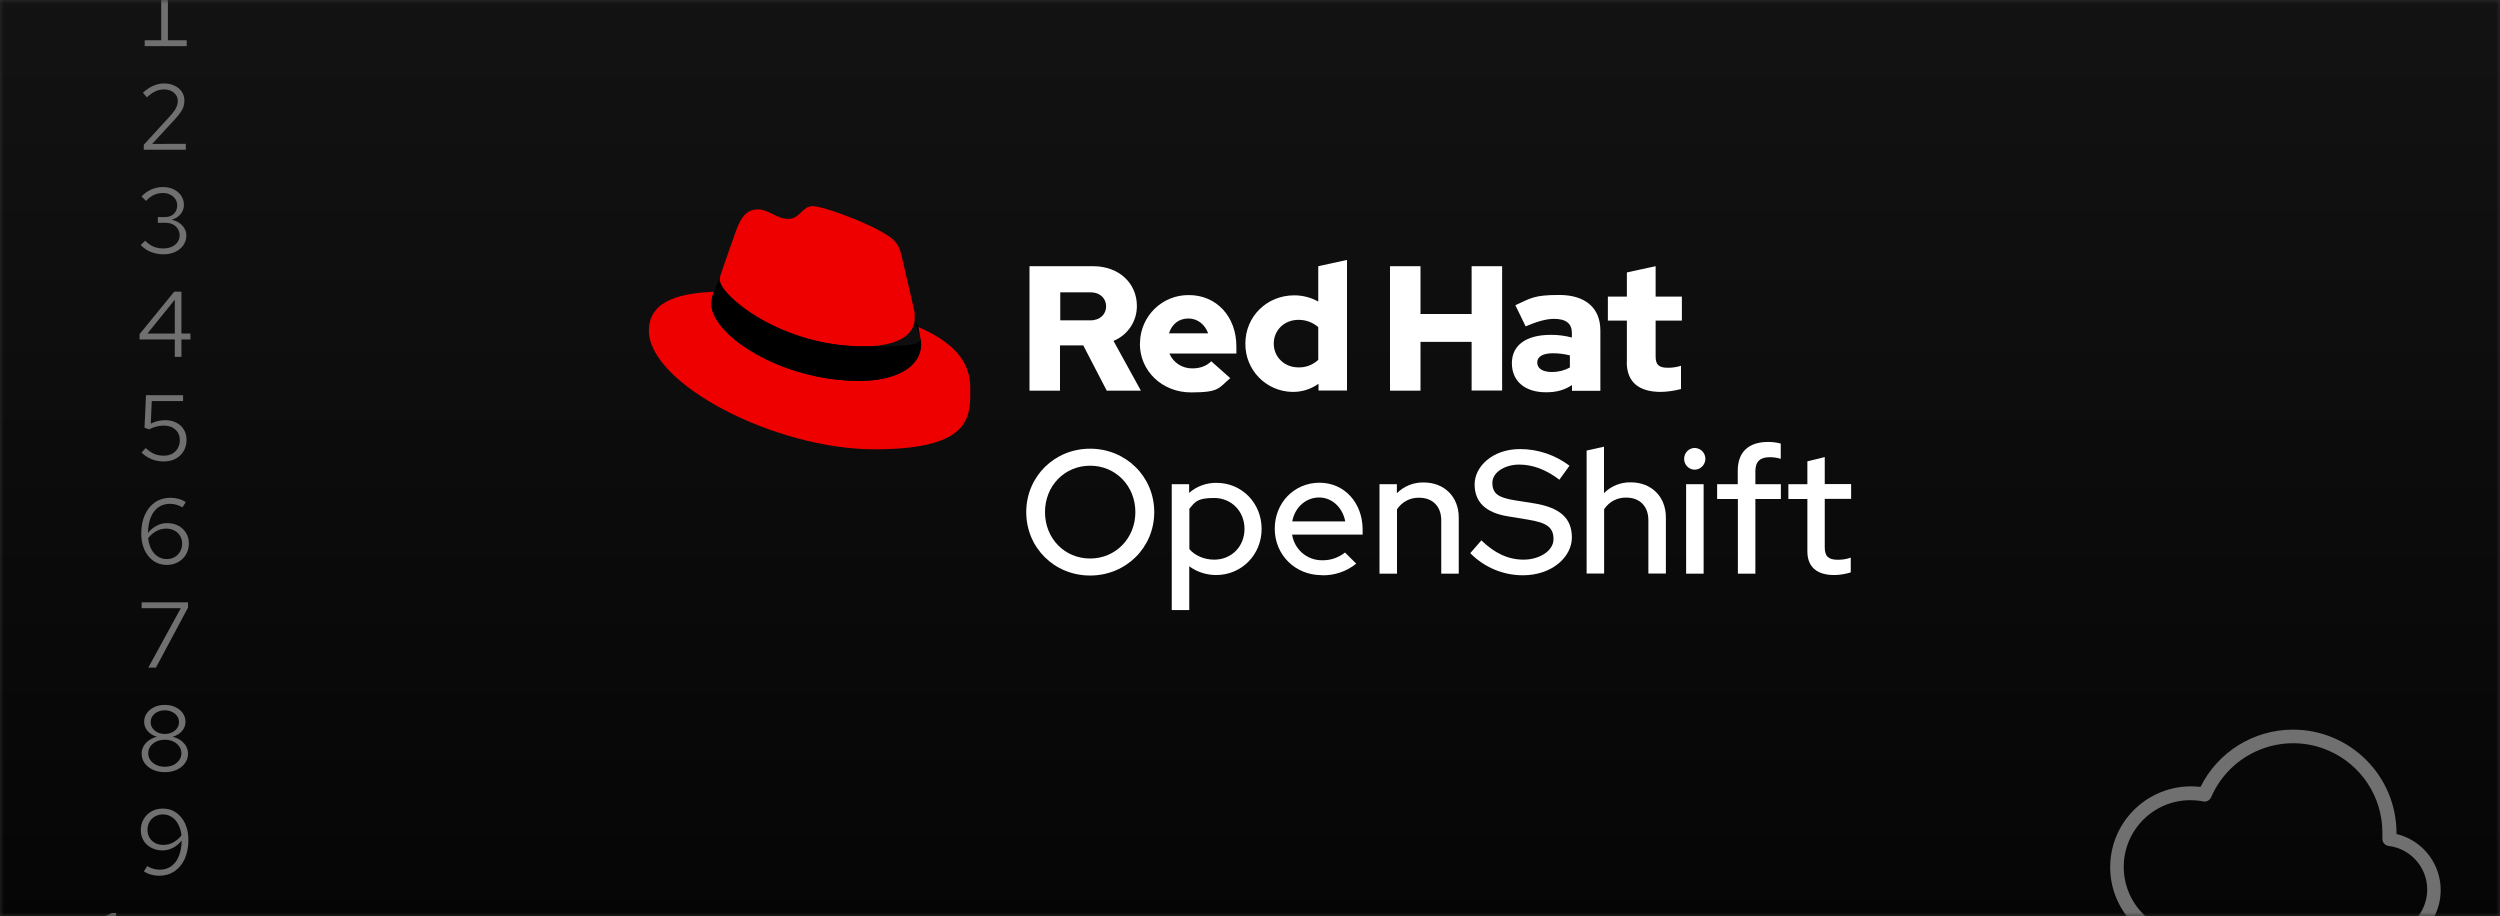 <svg width="322" height="118" viewBox="0 0 322 118" fill="none" xmlns="http://www.w3.org/2000/svg">
<rect x="0" y="0" width="322" height="118" fill="#333333" stroke="none"/>
<mask id="mask0_910_6560" style="mask-type:alpha" maskUnits="userSpaceOnUse" x="0" y="0" width="322" height="118">
<rect width="322" height="118" fill="#F0F0F0"/>
</mask>
<g mask="url(#mask0_910_6560)">
<path d="M0 -37H326V83H0V-37Z" fill="#F0F0F0"/>
<g clip-path="url(#clip0_910_6560)">
<path d="M324.978 -31.093H-2.995V136.205H324.978V-31.093Z" fill="#151515"/>
<path d="M329.003 -21.072H-17.533V145.984H329.003V-21.072Z" fill="url(#paint0_linear_910_6560)"/>
<path d="M18.637 5.943V5.187H20.762V-1.521L18.637 -0.585V-1.377L21.085 -2.457H21.625V5.187H24.049V5.943H18.637Z" fill="#707070"/>
<path d="M18.517 19.283V18.647L21.878 14.975C22.142 14.687 22.346 14.435 22.489 14.219C22.642 13.995 22.745 13.787 22.802 13.595C22.866 13.403 22.898 13.199 22.898 12.983C22.898 12.559 22.73 12.211 22.393 11.939C22.066 11.659 21.645 11.519 21.134 11.519C20.741 11.519 20.378 11.595 20.041 11.747C19.706 11.899 19.329 12.163 18.913 12.539L18.41 11.939C18.849 11.539 19.294 11.243 19.741 11.051C20.189 10.851 20.657 10.751 21.145 10.751C21.649 10.751 22.098 10.847 22.489 11.039C22.881 11.223 23.189 11.479 23.413 11.807C23.637 12.135 23.75 12.511 23.75 12.935C23.75 13.215 23.713 13.475 23.642 13.715C23.57 13.947 23.442 14.199 23.258 14.471C23.073 14.735 22.809 15.055 22.465 15.431L19.598 18.539L23.93 18.527V19.283H18.517Z" fill="#707070"/>
<path d="M21.061 32.755C20.485 32.755 19.945 32.655 19.442 32.455C18.945 32.255 18.506 31.959 18.122 31.567L18.698 31.003C19.049 31.355 19.41 31.611 19.777 31.771C20.154 31.923 20.578 31.999 21.049 31.999C21.457 31.999 21.817 31.927 22.13 31.783C22.45 31.639 22.698 31.439 22.873 31.183C23.049 30.927 23.137 30.635 23.137 30.307C23.137 29.995 23.058 29.719 22.898 29.479C22.745 29.231 22.534 29.039 22.262 28.903C21.989 28.767 21.677 28.699 21.326 28.699H20.329V27.955H21.29C21.745 27.955 22.113 27.815 22.393 27.535C22.681 27.255 22.826 26.891 22.826 26.443C22.826 26.147 22.745 25.879 22.585 25.639C22.425 25.399 22.206 25.211 21.925 25.075C21.654 24.931 21.346 24.859 21.002 24.859C20.57 24.859 20.181 24.939 19.837 25.099C19.502 25.251 19.157 25.511 18.805 25.879L18.23 25.303C18.605 24.903 19.029 24.603 19.502 24.403C19.974 24.195 20.477 24.091 21.014 24.091C21.526 24.091 21.982 24.191 22.381 24.391C22.79 24.591 23.11 24.867 23.341 25.219C23.573 25.563 23.689 25.955 23.689 26.395C23.689 26.835 23.546 27.231 23.258 27.583C22.97 27.927 22.59 28.167 22.117 28.303C22.686 28.431 23.142 28.679 23.485 29.047C23.829 29.415 24.002 29.843 24.002 30.331C24.002 30.795 23.873 31.211 23.617 31.579C23.369 31.947 23.021 32.235 22.573 32.443C22.134 32.651 21.63 32.755 21.061 32.755Z" fill="#707070"/>
<path d="M22.514 45.963V43.719H17.977V43.035L22.442 37.563H23.366V42.963H24.529V43.719H23.366V45.963H22.514ZM18.985 42.963H22.514V38.607L18.985 42.963Z" fill="#707070"/>
<path d="M21.085 59.435C19.982 59.435 19.029 59.056 18.23 58.295L18.77 57.708C19.137 58.051 19.502 58.303 19.861 58.464C20.23 58.615 20.642 58.691 21.098 58.691C21.506 58.691 21.866 58.608 22.177 58.44C22.489 58.272 22.73 58.035 22.898 57.731C23.073 57.428 23.162 57.08 23.162 56.688C23.162 56.127 22.97 55.675 22.585 55.331C22.209 54.987 21.713 54.816 21.098 54.816C20.777 54.816 20.465 54.855 20.162 54.935C19.858 55.008 19.541 55.127 19.213 55.295L18.613 55.103L18.805 50.904H23.581V51.66H19.549L19.418 54.563C19.738 54.404 20.046 54.291 20.341 54.227C20.637 54.156 20.95 54.12 21.277 54.12C21.829 54.12 22.309 54.227 22.718 54.444C23.134 54.651 23.453 54.947 23.677 55.331C23.91 55.708 24.026 56.148 24.026 56.651C24.026 57.203 23.901 57.688 23.654 58.103C23.405 58.52 23.061 58.847 22.622 59.087C22.181 59.319 21.669 59.435 21.085 59.435Z" fill="#707070"/>
<path d="M21.482 72.763C20.834 72.763 20.262 72.591 19.765 72.247C19.277 71.903 18.893 71.431 18.613 70.831C18.334 70.223 18.194 69.523 18.194 68.731C18.194 67.803 18.349 66.995 18.662 66.307C18.974 65.611 19.413 65.071 19.982 64.687C20.549 64.303 21.209 64.111 21.962 64.111C22.314 64.111 22.662 64.159 23.006 64.255C23.349 64.351 23.657 64.491 23.93 64.675L23.497 65.347C23.25 65.203 22.989 65.091 22.718 65.011C22.445 64.931 22.169 64.891 21.89 64.891C21.314 64.891 20.814 65.043 20.39 65.347C19.974 65.643 19.649 66.071 19.418 66.631C19.194 67.191 19.073 67.863 19.058 68.647C19.369 68.247 19.741 67.935 20.174 67.711C20.605 67.487 21.053 67.375 21.517 67.375C22.061 67.375 22.546 67.487 22.97 67.711C23.393 67.935 23.726 68.247 23.965 68.647C24.206 69.039 24.326 69.487 24.326 69.991C24.326 70.519 24.201 70.995 23.953 71.419C23.706 71.835 23.366 72.163 22.933 72.403C22.509 72.643 22.026 72.763 21.482 72.763ZM21.398 68.083C20.957 68.083 20.534 68.195 20.125 68.419C19.726 68.635 19.378 68.935 19.081 69.319C19.145 69.855 19.282 70.327 19.489 70.735C19.706 71.135 19.982 71.447 20.317 71.671C20.662 71.895 21.046 72.007 21.47 72.007C21.854 72.007 22.194 71.923 22.489 71.755C22.794 71.579 23.029 71.339 23.198 71.035C23.373 70.731 23.462 70.391 23.462 70.015C23.462 69.639 23.373 69.307 23.198 69.019C23.021 68.723 22.777 68.495 22.465 68.335C22.162 68.167 21.805 68.083 21.398 68.083Z" fill="#707070"/>
<path d="M19.105 85.983L23.282 78.339H18.241V77.583H24.218V78.255L20.09 85.983H19.105Z" fill="#707070"/>
<path d="M21.23 99.455C20.654 99.455 20.142 99.351 19.694 99.143C19.245 98.935 18.89 98.651 18.625 98.291C18.369 97.923 18.241 97.511 18.241 97.055C18.241 96.711 18.326 96.395 18.494 96.107C18.662 95.811 18.893 95.559 19.189 95.351C19.494 95.135 19.837 94.983 20.221 94.895C19.733 94.759 19.334 94.515 19.021 94.163C18.718 93.811 18.566 93.415 18.566 92.975C18.566 92.559 18.681 92.187 18.913 91.859C19.145 91.531 19.462 91.271 19.861 91.079C20.27 90.887 20.726 90.791 21.23 90.791C21.741 90.791 22.198 90.887 22.598 91.079C22.997 91.271 23.314 91.531 23.546 91.859C23.777 92.187 23.893 92.559 23.893 92.975C23.893 93.415 23.741 93.811 23.438 94.163C23.134 94.515 22.733 94.759 22.238 94.895C22.822 95.031 23.297 95.299 23.666 95.699C24.034 96.091 24.218 96.543 24.218 97.055C24.218 97.511 24.09 97.923 23.834 98.291C23.578 98.651 23.221 98.935 22.765 99.143C22.317 99.351 21.805 99.455 21.23 99.455ZM21.23 94.535C21.573 94.535 21.881 94.467 22.154 94.331C22.433 94.195 22.654 94.015 22.814 93.791C22.974 93.559 23.053 93.299 23.053 93.011C23.053 92.723 22.974 92.463 22.814 92.231C22.654 91.999 22.433 91.819 22.154 91.691C21.881 91.555 21.573 91.487 21.23 91.487C20.886 91.487 20.573 91.555 20.294 91.691C20.021 91.819 19.805 91.999 19.645 92.231C19.485 92.463 19.405 92.723 19.405 93.011C19.405 93.299 19.485 93.559 19.645 93.791C19.805 94.015 20.021 94.195 20.294 94.331C20.573 94.467 20.886 94.535 21.23 94.535ZM21.23 98.759C21.637 98.759 22.002 98.683 22.322 98.531C22.642 98.379 22.893 98.171 23.078 97.907C23.27 97.643 23.366 97.347 23.366 97.019C23.366 96.691 23.27 96.395 23.078 96.131C22.893 95.867 22.642 95.659 22.322 95.507C22.002 95.355 21.637 95.279 21.23 95.279C20.822 95.279 20.457 95.355 20.137 95.507C19.817 95.659 19.561 95.867 19.369 96.131C19.186 96.395 19.093 96.691 19.093 97.019C19.093 97.347 19.186 97.643 19.369 97.907C19.561 98.171 19.817 98.379 20.137 98.531C20.457 98.683 20.822 98.759 21.23 98.759Z" fill="#707070"/>
<path d="M20.977 104.143C21.625 104.143 22.194 104.315 22.681 104.659C23.177 105.003 23.566 105.479 23.846 106.087C24.125 106.687 24.265 107.383 24.265 108.175C24.265 109.103 24.11 109.915 23.797 110.611C23.485 111.299 23.046 111.835 22.477 112.219C21.91 112.603 21.25 112.795 20.497 112.795C20.145 112.795 19.797 112.747 19.453 112.651C19.11 112.555 18.802 112.415 18.529 112.231L18.962 111.559C19.209 111.703 19.47 111.815 19.741 111.895C20.014 111.975 20.29 112.015 20.57 112.015C21.145 112.015 21.642 111.867 22.058 111.571C22.482 111.267 22.805 110.835 23.029 110.275C23.262 109.715 23.386 109.043 23.401 108.259C23.09 108.659 22.718 108.971 22.285 109.195C21.854 109.419 21.405 109.531 20.942 109.531C20.398 109.531 19.913 109.419 19.489 109.195C19.066 108.971 18.733 108.663 18.494 108.271C18.253 107.871 18.134 107.419 18.134 106.915C18.134 106.387 18.258 105.915 18.506 105.499C18.753 105.075 19.09 104.743 19.514 104.503C19.945 104.263 20.433 104.143 20.977 104.143ZM21.061 108.823C21.502 108.823 21.922 108.715 22.322 108.499C22.73 108.275 23.081 107.971 23.378 107.587C23.314 107.051 23.174 106.583 22.957 106.183C22.75 105.775 22.474 105.459 22.13 105.235C21.794 105.011 21.413 104.899 20.989 104.899C20.605 104.899 20.262 104.987 19.957 105.163C19.662 105.331 19.425 105.567 19.25 105.871C19.081 106.175 18.997 106.515 18.997 106.891C18.997 107.267 19.085 107.603 19.262 107.899C19.438 108.187 19.677 108.415 19.982 108.583C20.294 108.743 20.654 108.823 21.061 108.823Z" fill="#707070"/>
<path d="M11.972 126.003V125.247H14.096V118.539L11.972 119.475V118.683L14.42 117.603H14.96V125.247H17.384V126.003H11.972ZM14.564 142.135C13.964 142.135 13.428 141.959 12.956 141.607C12.492 141.255 12.128 140.755 11.864 140.107C11.6 139.459 11.468 138.691 11.468 137.803C11.468 136.907 11.6 136.139 11.864 135.499C12.128 134.851 12.492 134.351 12.956 133.999C13.428 133.647 13.964 133.471 14.564 133.471C15.172 133.471 15.708 133.647 16.172 133.999C16.636 134.351 17 134.851 17.264 135.499C17.528 136.139 17.66 136.907 17.66 137.803C17.66 138.691 17.528 139.459 17.264 140.107C17 140.755 16.636 141.255 16.172 141.607C15.708 141.959 15.172 142.135 14.564 142.135ZM12.344 137.803C12.344 138.299 12.388 138.755 12.476 139.171C12.572 139.579 12.7 139.935 12.86 140.239L15.716 134.671C15.388 134.391 15.004 134.251 14.564 134.251C14.116 134.251 13.724 134.399 13.388 134.695C13.06 134.983 12.804 135.395 12.62 135.931C12.436 136.459 12.344 137.083 12.344 137.803ZM14.564 141.355C15.012 141.355 15.4 141.211 15.728 140.923C16.064 140.627 16.324 140.215 16.508 139.687C16.692 139.151 16.784 138.523 16.784 137.803C16.784 137.307 16.736 136.855 16.64 136.447C16.552 136.031 16.428 135.671 16.268 135.367L13.412 140.935C13.74 141.215 14.124 141.355 14.564 141.355Z" fill="#707070"/>
<path d="M308.669 107.301C308.669 99.938 302.696 93.977 295.338 93.977C290.283 93.977 285.678 96.829 283.424 101.356C277.725 100.68 272.541 104.756 271.865 110.459C271.188 116.162 275.262 121.35 280.961 122.027C281.364 122.075 281.782 122.107 282.201 122.107H307.768C307.896 122.107 308.025 122.075 308.154 122.027C312.211 121.334 314.948 117.467 314.256 113.407C313.757 110.475 311.567 108.123 308.669 107.414V107.317V107.301ZM307.027 120.255H282.185C277.435 120.287 273.571 116.468 273.539 111.716C273.507 106.963 277.323 103.096 282.072 103.064C282.652 103.064 283.215 103.112 283.779 103.225C284.197 103.306 284.616 103.08 284.793 102.693C287.305 96.861 294.067 94.154 299.895 96.668C304.129 98.488 306.866 102.661 306.85 107.269V107.994C306.818 108.477 307.188 108.912 307.671 108.961C310.762 109.347 312.968 112.167 312.582 115.276C312.227 118.08 309.877 120.19 307.075 120.238H307.027V120.255Z" fill="#707070"/>
<path d="M140.408 74.128C135.787 74.128 132.181 70.536 132.181 65.96C132.181 61.385 135.804 57.792 140.408 57.792C145.013 57.792 148.667 61.385 148.667 65.96C148.667 70.536 145.013 74.128 140.408 74.128ZM140.408 59.983C137.124 59.983 134.596 62.561 134.596 65.96C134.596 69.359 137.124 71.937 140.408 71.937C143.693 71.937 146.236 69.327 146.236 65.96C146.236 62.593 143.709 59.983 140.408 59.983Z" fill="white"/>
<path d="M150.921 62.367H153.159V63.479C154.141 62.625 155.397 62.174 156.685 62.19C159.953 62.19 162.497 64.8 162.497 68.119C162.497 71.438 159.937 74.064 156.637 74.064C155.397 74.064 154.174 73.677 153.175 72.936V78.575H150.921V62.367ZM153.191 65.525V70.729C153.916 71.567 155.107 72.082 156.395 72.082C158.617 72.082 160.292 70.391 160.292 68.119C160.292 65.847 158.601 64.14 156.395 64.14C154.19 64.14 153.932 64.639 153.191 65.525Z" fill="white"/>
<path d="M170.225 74.08C166.828 74.08 164.188 71.47 164.188 68.103C164.188 64.736 166.715 62.174 169.952 62.174C173.188 62.174 175.506 64.8 175.506 68.199V68.86H166.426C166.715 70.777 168.374 72.195 170.322 72.163C171.384 72.179 172.415 71.824 173.236 71.164L174.685 72.598C173.429 73.613 171.851 74.144 170.225 74.096V74.08ZM166.442 67.152H173.268C172.93 65.38 171.578 64.075 169.903 64.075C168.229 64.075 166.78 65.316 166.442 67.152Z" fill="white"/>
<path d="M177.663 62.367H179.917V63.527C180.835 62.609 182.091 62.109 183.379 62.142C186.019 62.142 187.887 63.978 187.887 66.653V73.887H185.633V67.023C185.633 65.219 184.522 64.107 182.783 64.107C181.64 64.075 180.561 64.639 179.934 65.606V73.887H177.68V62.367H177.663Z" fill="white"/>
<path d="M190.785 69.585C192.508 71.261 194.263 72.082 196.243 72.082C198.223 72.082 200.091 70.987 200.091 69.44C200.091 67.893 199.189 67.329 196.887 66.943L194.246 66.508C191.348 66.041 189.932 64.671 189.932 62.383C189.932 60.096 192.234 57.84 195.776 57.84C198.078 57.84 200.316 58.597 202.152 59.983L200.847 61.787C199.125 60.482 197.434 59.838 195.663 59.838C193.892 59.838 192.218 60.788 192.218 62.19C192.218 63.592 193.007 64.091 195.051 64.43L197.595 64.832C200.944 65.38 202.457 66.749 202.457 69.231C202.457 71.712 199.93 74.096 196.146 74.096C193.586 74.096 191.155 73.065 189.368 71.245L190.817 69.585H190.785Z" fill="white"/>
<path d="M204.341 58.033L206.595 57.534V63.511C207.513 62.593 208.769 62.093 210.057 62.126C212.697 62.126 214.565 63.962 214.565 66.637V73.871H212.311V67.007C212.311 65.203 211.2 64.091 209.461 64.091C208.318 64.059 207.239 64.623 206.611 65.59V73.871H204.357V58.033H204.341Z" fill="white"/>
<path d="M216.915 59.097C216.915 58.323 217.527 57.695 218.3 57.695C219.073 57.727 219.684 58.372 219.652 59.145C219.62 59.87 219.04 60.466 218.3 60.498C217.527 60.498 216.915 59.87 216.915 59.097ZM219.427 73.887H217.173V62.367H219.427V73.887Z" fill="white"/>
<path d="M223.822 62.367V60.627C223.822 58.227 225.207 56.922 227.734 56.922C228.282 56.922 228.829 56.986 229.361 57.131V59.097C228.894 58.952 228.427 58.887 227.944 58.887C226.704 58.887 226.092 59.451 226.092 60.675V62.367H229.377V64.268H226.092V73.887H223.838V64.268H221.166V62.367H223.838H223.822Z" fill="white"/>
<path d="M232.79 64.268H230.343V62.367H232.79V59.419L235.028 58.871V62.351H238.425V64.252H235.028V70.487C235.028 71.663 235.511 72.098 236.718 72.098C237.282 72.098 237.845 72.018 238.377 71.824V73.725C237.684 73.935 236.96 74.064 236.235 74.064C233.997 74.064 232.79 73.001 232.79 71.019V64.252V64.268Z" fill="white"/>
<path d="M111.187 44.613C113.907 44.613 117.836 44.049 117.836 40.811C117.836 40.553 117.836 40.311 117.771 40.069L116.145 33.029C115.775 31.482 115.437 30.773 112.732 29.42C110.623 28.341 106.018 26.552 104.666 26.552C103.314 26.552 103.024 28.196 101.527 28.196C100.029 28.196 98.999 26.971 97.63 26.971C96.262 26.971 95.473 27.857 94.813 29.694C94.813 29.694 92.978 34.849 92.752 35.607C92.72 35.752 92.688 35.881 92.704 36.026C92.704 38.039 100.609 44.613 111.187 44.613ZM118.271 42.116C118.641 43.904 118.641 44.081 118.641 44.323C118.641 47.368 115.212 49.059 110.72 49.059C100.528 49.059 91.641 43.098 91.641 39.167C91.641 38.62 91.754 38.072 91.963 37.572C88.308 37.749 83.575 38.41 83.575 42.583C83.575 49.43 99.788 57.872 112.636 57.872C125.483 57.872 124.968 53.41 124.968 49.897C124.968 46.385 122.569 43.984 118.271 42.116Z" fill="#EE0000"/>
<path d="M118.255 42.116C118.625 43.904 118.625 44.081 118.625 44.323C118.625 47.368 115.196 49.059 110.704 49.059C100.528 49.059 91.625 43.098 91.625 39.167C91.625 38.62 91.738 38.072 91.947 37.572L92.736 35.607C92.704 35.736 92.672 35.881 92.688 36.026C92.688 38.039 100.593 44.613 111.171 44.613C121.748 44.613 117.82 44.049 117.82 40.811C117.82 40.553 117.82 40.311 117.755 40.069L118.238 42.132L118.255 42.116Z" fill="black"/>
<path d="M209.525 46.627C209.525 49.221 211.087 50.477 213.921 50.477C214.79 50.461 215.66 50.332 216.513 50.107V47.11C215.965 47.287 215.402 47.368 214.838 47.368C213.663 47.368 213.245 46.997 213.245 45.902V41.294H216.626V38.2H213.245V34.285L209.542 35.091V38.2H207.094V41.294H209.542V46.627H209.525ZM197.998 46.691C197.998 45.886 198.803 45.499 200.01 45.499C200.751 45.499 201.492 45.596 202.2 45.773V47.336C201.492 47.722 200.703 47.916 199.898 47.916C198.706 47.916 197.998 47.464 197.998 46.707M199.141 50.526C200.445 50.526 201.492 50.252 202.474 49.591V50.332H206.128V42.567C206.128 39.618 204.148 37.991 200.831 37.991C197.515 37.991 197.145 38.426 195.18 39.312L196.501 42.035C197.917 41.439 199.109 41.068 200.155 41.068C201.685 41.068 202.458 41.664 202.458 42.873V43.469C201.556 43.243 200.638 43.114 199.721 43.13C196.613 43.13 194.73 44.435 194.73 46.772C194.73 49.108 196.42 50.526 199.125 50.526M179.032 50.316H182.96V44.033H189.545V50.3H193.474V34.285H189.545V40.44H182.96V34.285H179.032V50.316ZM164.059 44.258C164.059 42.518 165.428 41.197 167.231 41.197C168.165 41.181 169.082 41.519 169.791 42.132V46.353C169.098 46.997 168.181 47.352 167.231 47.319C165.444 47.319 164.059 45.998 164.059 44.258ZM169.839 50.3H173.494V33.48L169.791 34.285V38.845C168.857 38.313 167.778 38.039 166.699 38.039C163.174 38.039 160.404 40.762 160.404 44.242C160.356 47.642 163.077 50.429 166.458 50.477C166.49 50.477 166.522 50.477 166.571 50.477C167.73 50.477 168.873 50.107 169.823 49.43V50.3H169.839ZM153.063 41.02C154.222 41.02 155.204 41.777 155.607 42.937H150.567C150.938 41.729 151.855 41.02 153.079 41.02M146.816 44.274C146.816 47.803 149.698 50.542 153.401 50.542C157.104 50.542 156.927 49.994 158.456 48.705L156.009 46.53C155.429 47.126 154.592 47.448 153.594 47.448C152.306 47.48 151.115 46.723 150.616 45.531H159.245V44.613C159.245 40.762 156.669 38.007 153.143 38.007C149.714 37.959 146.896 40.698 146.832 44.129C146.832 44.178 146.832 44.226 146.832 44.274M140.44 37.653C141.744 37.653 142.469 38.474 142.469 39.457C142.469 40.44 141.728 41.262 140.44 41.262H136.56V37.653H140.44ZM132.6 50.316H136.528V44.484H139.523L142.549 50.316H146.945L143.419 43.904C145.254 43.163 146.446 41.374 146.43 39.393C146.43 36.509 144.159 34.285 140.778 34.285H132.6V50.3V50.316Z" fill="white"/>
</g>
</g>
<defs>
<linearGradient id="paint0_linear_910_6560" x1="155.735" y1="145.984" x2="155.735" y2="-21.072" gradientUnits="userSpaceOnUse">
<stop stop-opacity="0.9"/>
<stop offset="1" stop-opacity="0"/>
</linearGradient>
<clipPath id="clip0_910_6560">
<rect width="322" height="174" fill="white" transform="translate(0 -28)"/>
</clipPath>
</defs>
</svg>
